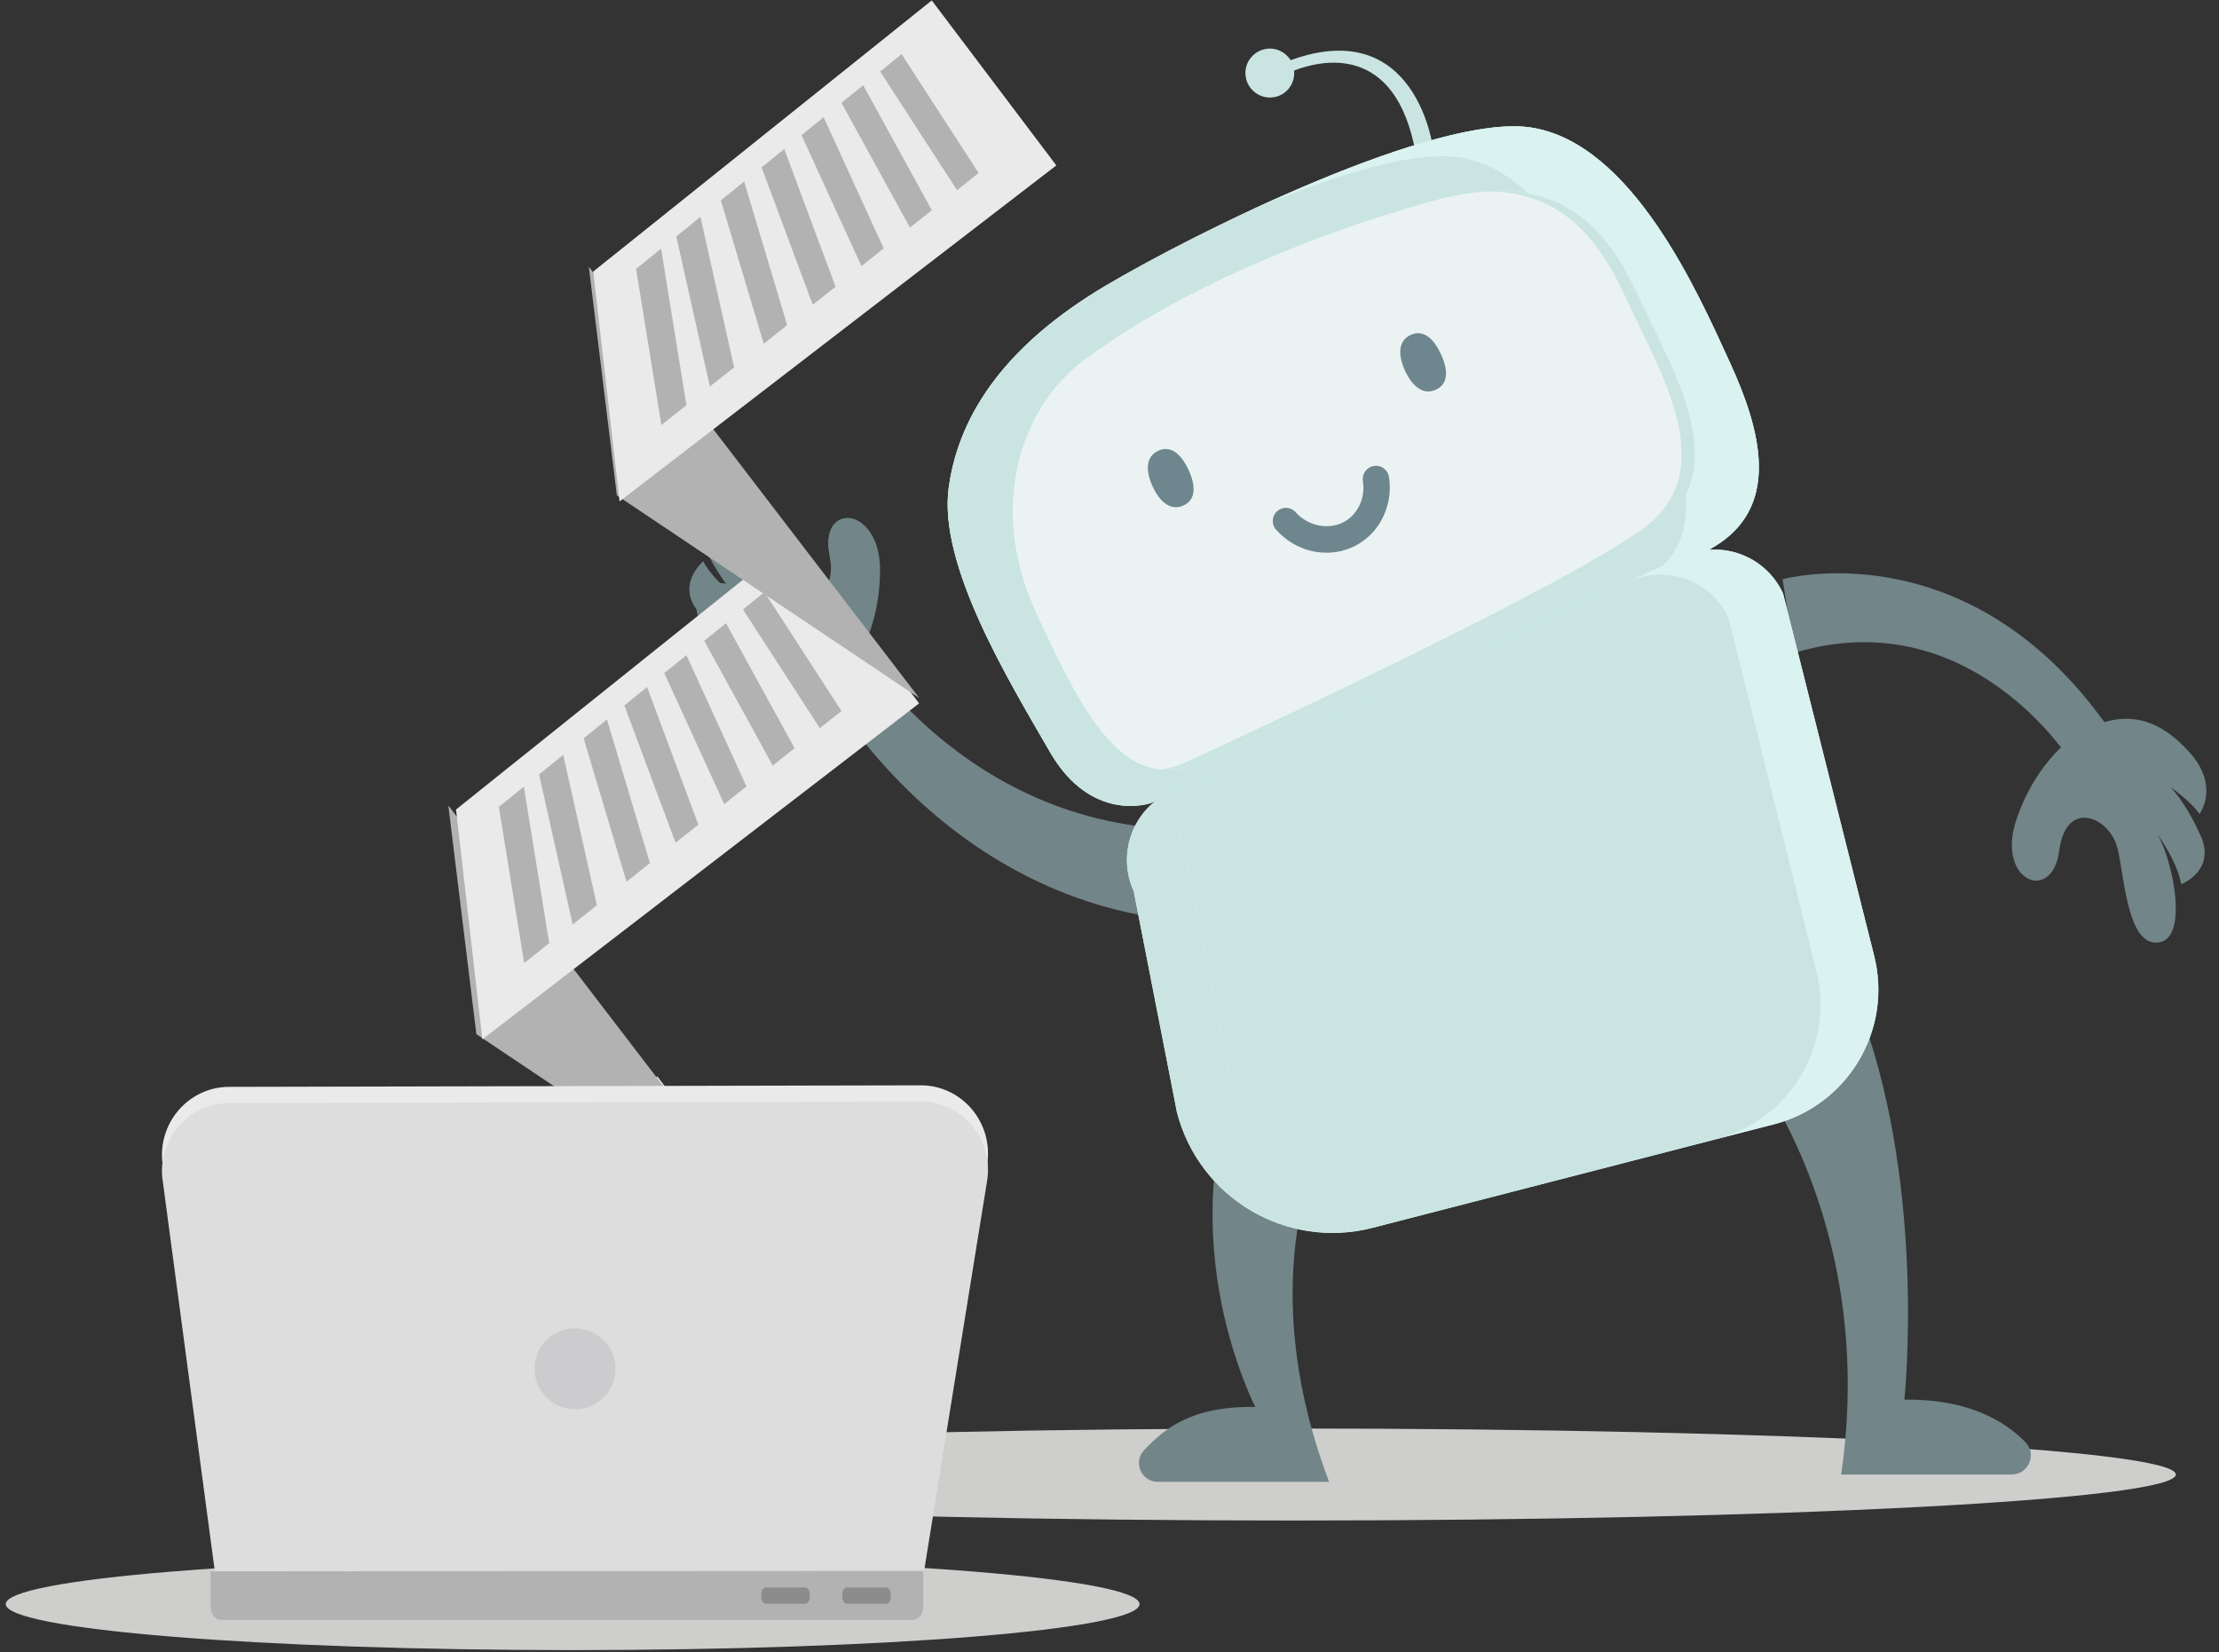 <svg height="102" viewBox="0 0 137 102" width="137" xmlns="http://www.w3.org/2000/svg"><rect x="0" y="0" width="137" height="102" fill="#333333" stroke="none"/><g fill="none" transform="translate(.355 -9.659)"><g transform="translate(0 12.659)"><path d="m133.98 88.026c0 1.57-24.4 2.84-54.49 2.84-30.1 0-54.49-1.27-54.49-2.84 0-1.57 24.39-2.84 54.49-2.84 30.09 0 54.49 1.27 54.49 2.84" fill="#cececc"/><path d="m70 96.026c0 1.57-15.673 2.84-35 2.84-19.334 0-35-1.27-35-2.84 0-1.57 15.666-2.84 35-2.84 19.327 0 35 1.27 35 2.84" fill="#cececc"/><g fill="#728589"><g transform="matrix(.682 -.731 -.731 -.682 131.256 57.285)"><path d="m7.152 11.791s3.07 11.37-6.77 17.09l2.85 3.62s9.77-5.99 7.18-20.14l-.39-2.19z"/><path d="m2.232 11.821c-3.64-1.64-2.33-5.19.39-3.25 2.71 1.94 3.68-.93 2.53-2.59-1.15-1.67-3.92-4.53-2.49-5.75 1.43-1.22 4.26 2.7 4.84 4.58 0 0-.38-2.02-1.25-3.16 0 0 2.1-1.01 3.01 1.17.92 2.17.92 3.44.92 3.44s.22-1.45.02-2.47c0 0 2.17.21 2.37 3.2.21 2.98-.96 4.79-3.93 5.68 0 0-2.77.79-6.41-.85z"/></g><path d="m52.09 38.416s1.86-2.19 1.89-6.19c.03-3.99-3.76-4.27-3.12-.99.64 3.27-2.38 2.96-3.41 1.22s-2.48-5.45-4.19-4.65c-1.71.79.69 4.99 2.15 6.3 0 0-1.68-1.18-2.35-2.45 0 0-1.79 1.49-.19 3.23 1.59 1.73 2.74 2.26 2.74 2.26s-1.41-.41-2.25-1.01c0 0-.71 2.06 1.92 3.49s4.75 1.12 6.81-1.21"/><path d="m51.73 35.676s6.84 12.54 21.4 12.53l1.35 5.63s-14.67 1.28-24.89-15.93z"/></g><path d="m77.78.026c.62-.12 1.23.18 1.55.69 7.77-2.82 8.79 5.43 8.79 5.43l-1.07.32c-1.23-6.87-5.86-5.75-7.51-5.11.08.78-.44 1.5-1.22 1.64-.82.15-1.61-.4-1.76-1.22s.4-1.6 1.22-1.75" fill="#cae5e1"/><path d="m76.31 62.726c-4.5 10.9.84 21.13.84 21.13-4.01-.07-5.64 1.38-6.87 2.67-.7.73-.17 1.95.84 1.95h10.58c-5.16-13.68.17-22.18.17-22.18z" fill="#728589"/><path d="m114.21 58.696c4.46 11.14 3.01 24.71 3.01 24.71 3.96-.06 6.24 1.35 7.48 2.63.72.74.18 1.99-.86 1.99h-10.52c2.3-15.86-5.96-25.75-5.96-25.75z" fill="#728589"/><path d="m70.69 46.576s-3.65 1.3-6.23-3.17-6.89-11.53-6.24-16.3c.65-4.76 3.78-8.94 9.59-12.41 5.82-3.46 20.49-10.67 26.31-9.83 6.31.92 10.4 10.31 12.34 14.54 1.94 4.22 2.98 8.61-.59 11.09-3.58 2.47-26.64 12.32-35.18 16.08" fill="#bce1dd"/><path d="m70.69 46.576s-3.65 1.3-6.23-3.17-6.89-11.53-6.24-16.3c.65-4.76 3.78-8.94 9.59-12.41 5.82-3.46 20.49-10.67 26.31-9.83 6.31.92 10.4 10.31 12.34 14.54 1.94 4.22 2.98 8.61-.59 11.09-3.58 2.47-26.64 12.32-35.18 16.08" fill="#cae5e1"/><path d="m106.46 19.406c-1.94-4.23-6.03-13.62-12.34-14.54-3.83-.55-11.5 2.38-17.95 5.44 5.2-2.29 10.79-4.15 13.84-3.55 5.81 1.14 9.92 10.53 11.86 14.75 1.94 4.23 3.06 8.58-.11 10.87-.98.71-3.63 2.04-7.06 3.63 5.36-2.43 9.77-4.54 11.17-5.51 3.57-2.48 2.53-6.87.59-11.09" fill="#daf2f0"/><path d="m77.62 43.396s-3.12 1.06-5.64-3.44c-2.51-4.5-6.69-11.62-6.39-16.23.3-4.6 2.79-8.49 7.68-11.53 1.53-.95 3.79-2.21 6.34-3.45-4.65 2.02-9.15 4.37-11.8 5.95-5.81 3.47-8.94 7.65-9.59 12.41-.65 4.77 3.66 11.83 6.24 16.3s6.23 3.17 6.23 3.17c5.91-2.6 18.76-8.11 27.31-12.08-7.03 3.18-15.98 6.98-20.38 8.9" fill="#cae5e1"/><path d="m63.7 34.996c2.66 5.64 5.22 11.21 10.01 9.02 4.79-2.2 23.21-10.81 28.15-14.38 4.95-3.55 1.12-9.64-.9-14.03-2.01-4.38-4.87-8.47-13.09-6.14-7.38 2.09-15.49 5.43-21.28 9.76-3.88 2.9-6.05 9.05-2.89 15.77" fill="#eaf3f2"/><path d="m68.43 34.286c-2.55-4.95-2.63-10.62-.91-15.73-.32.22-.63.44-.93.67-3.88 2.9-6.05 9.05-2.89 15.77 2.65 5.64 5.22 11.21 10.01 9.02.57-.27 1.34-.62 2.25-1.04-3.09-2.18-5.71-5.14-7.53-8.69" fill="#eaf3f2"/><path d="m100.96 15.606c-1.69-3.69-3.99-7.17-9.59-6.79 5 0 7.17 3.31 8.77 6.82 2.02 4.38 5.85 10.47.9 14.03-4.94 3.56-23.36 12.18-28.15 14.37-.53.25-1.03.39-1.51.45.72.05 1.49-.09 2.33-.47 4.79-2.2 23.21-10.81 28.15-14.38 4.95-3.55 1.12-9.64-.9-14.03" fill="#cae5e1"/><path d="m109.17 66.406-24.78 6.39c-5.3 1.37-10.71-1.83-12.08-7.13l-2.67-13.65c-1.06-2.33-.04-5.08 2.28-6.14l31.66-14.53c2.33-1.06 5.08-.04 6.15 2.29l5.61 22.31c1.19 4.59-1.58 9.27-6.17 10.46" fill="#d7f8f8"/><path d="m106.38 35.166c-1.06-2.33-3.81-3.35-6.14-2.28l-24.98 11.45c-2.32 1.07-3.34 3.82-2.27 6.15l2.88 14.26c1.37 5.3 6.78 8.5 12.08 7.13l8.83-2.28 8.84-2.28c4.59-1.18 7.35-5.86 6.16-10.45z" fill="#cae5e1"/><path d="m96.78 69.596-8.83 2.28c-5.3 1.37-10.71-1.83-12.08-7.13l-2.88-14.26c-1.07-2.33-.05-5.08 2.27-6.15l9.35-4.28-12.69 5.82c-2.32 1.06-3.34 3.81-2.28 6.14l2.67 13.65c1.37 5.3 6.78 8.5 12.08 7.13l20.88-5.39z" fill="#cae5e1"/><path d="m115.34 55.946-5.61-22.31c-1.07-2.33-3.82-3.35-6.15-2.29l-3.34 1.54c2.33-1.07 5.08-.05 6.14 2.28l5.4 21.7c1.19 4.59-1.57 9.27-6.16 10.45l3.55-.91c4.59-1.19 7.36-5.87 6.17-10.46" fill="#daf2f0"/><path d="m73.03 26.016c.43.93.48 1.83-.32 2.19s-1.47-.24-1.9-1.17c-.43-.94-.46-1.84.35-2.21.8-.37 1.44.26 1.87 1.19" fill="#6e868e"/><path d="m88.61 18.866c.43.94.49 1.83-.32 2.19-.79.37-1.47-.24-1.9-1.17-.42-.93-.46-1.83.35-2.21.81-.37 1.44.26 1.87 1.19" fill="#6e868e"/><path d="m83.03 30.826c-1.56.65-3.42.21-4.6-1.13-.3-.33-.27-.85.07-1.14.34-.3.85-.27 1.14.07.79.88 2.11 1.12 3.06.55.81-.48 1.25-1.48 1.09-2.48-.07-.44.23-.86.68-.93.44-.07.86.23.93.68.26 1.65-.49 3.31-1.87 4.13-.16.1-.33.18-.5.25" fill="#6e868e"/><path d="m46.384 30.478c.392.72.749 1.443 1.066 1.979.483.817 1.405 1.318 2.181 1.283l-.016.027c-.055.091-.108.182-.16.271-.893 1.547-1.785 3.624-2.674 6.229-.483-.142-.982-.357-1.502-.639-2.63-1.43-1.92-3.49-1.92-3.49.84.6 2.25 1.01 2.25 1.01s-.956-.44-2.329-1.829c.495-.642.942-1.255 1.342-1.841.44.387.787.63.787.63-.218-.195-.457-.455-.7-.758.353-.525.668-1.026.945-1.505.221-.383.442-.793.662-1.232zm4.476.759c-.407-2.083.974-2.73 2.028-1.903-.737.869-1.387 1.69-1.952 2.461-.012-.173-.037-.359-.076-.558z" fill="#728589"/></g><circle cx="44.145" cy="47.159" fill="#728589" r="1.5"/><path d="m33.035 3.805-14.22 1.363-12.024 23.928 11.563 5.403z" fill="#eaeaea" transform="matrix(.208 .978 .978 -.208 10.36 75.518)"/><g fill="#b2b2b2" transform="matrix(-.946 -.326 .326 -.946 36.623 106.837)"><path d="m8.747 23.858-8.148-3.12-.773 1.518 8.162 3.125z" transform="matrix(-.515 -.857 -.857 .515 26.261 14.858)"/><path d="m16.72 10.889-9.205-.752-.841 1.649 9.219.753z" transform="matrix(-.515 -.857 -.857 .515 27.442 15.526)"/><path d="m20.942 4.021-9.752.474-.9 1.768 9.771-.475z" transform="matrix(-.515 -.857 -.857 .515 28.068 15.88)"/><path d="m18.943 7.278-9.489-.105-.873 1.709 9.513.104z" transform="matrix(-.515 -.857 -.857 .515 27.775 15.714)"/><path d="m10.691 20.7-8.405-2.536-.786 1.537 8.424 2.54z" transform="matrix(-.515 -.857 -.857 .515 26.552 15.023)"/><path d="m14.699 14.179-8.947-1.328-.818 1.605 8.967 1.331z" transform="matrix(-.515 -.857 -.857 .515 27.145 15.358)"/><path d="m12.69 17.443-8.677-1.94-.795 1.567 8.686 1.942z" transform="matrix(-.515 -.857 -.857 .515 26.844 15.188)"/></g><path d="m22.49 65.196 18.537 9.269 11.463 5.731-22.261-3.069z" fill="#b2b2b2" transform="matrix(.899 .438 -.438 .899 35.662 -9.077)"/><path d="m33.035 3.805-14.22 1.363-12.024 23.928 11.563 5.403z" fill="#eaeaea" transform="matrix(.208 .978 .978 -.208 18.832 42.307)"/><g fill="#b2b2b2" transform="matrix(-.946 -.326 .326 -.946 45.095 73.625)"><path d="m8.747 23.858-8.148-3.12-.773 1.518 8.162 3.125z" transform="matrix(-.515 -.857 -.857 .515 26.261 14.858)"/><path d="m16.72 10.889-9.205-.752-.841 1.649 9.219.753z" transform="matrix(-.515 -.857 -.857 .515 27.442 15.526)"/><path d="m20.942 4.021-9.752.474-.9 1.768 9.771-.475z" transform="matrix(-.515 -.857 -.857 .515 28.068 15.88)"/><path d="m18.943 7.278-9.489-.105-.873 1.709 9.513.104z" transform="matrix(-.515 -.857 -.857 .515 27.775 15.714)"/><path d="m10.691 20.7-8.405-2.536-.786 1.537 8.424 2.54z" transform="matrix(-.515 -.857 -.857 .515 26.552 15.023)"/><path d="m14.699 14.179-8.947-1.328-.818 1.605 8.967 1.331z" transform="matrix(-.515 -.857 -.857 .515 27.145 15.358)"/><path d="m12.69 17.443-8.677-1.94-.795 1.567 8.686 1.942z" transform="matrix(-.515 -.857 -.857 .515 26.844 15.188)"/></g><path d="m31.173 31.945 18.537 9.269 11.463 5.731-22.261-3.069z" fill="#b2b2b2" transform="matrix(.899 .438 -.438 .899 21.965 -16.249)"/><path d="m33.035 3.805-14.22 1.363-12.024 23.928 11.563 5.403z" fill="#eaeaea" transform="matrix(.208 .978 .978 -.208 27.304 9.096)"/><g fill="#b2b2b2" transform="matrix(-.946 -.326 .326 -.946 53.567 40.414)"><path d="m8.747 23.858-8.148-3.12-.773 1.518 8.162 3.125z" transform="matrix(-.515 -.857 -.857 .515 26.261 14.858)"/><path d="m16.72 10.889-9.205-.752-.841 1.649 9.219.753z" transform="matrix(-.515 -.857 -.857 .515 27.442 15.526)"/><path d="m20.942 4.021-9.752.474-.9 1.768 9.771-.475z" transform="matrix(-.515 -.857 -.857 .515 28.068 15.88)"/><path d="m18.943 7.278-9.489-.105-.873 1.709 9.513.104z" transform="matrix(-.515 -.857 -.857 .515 27.775 15.714)"/><path d="m10.691 20.7-8.405-2.536-.786 1.537 8.424 2.54z" transform="matrix(-.515 -.857 -.857 .515 26.552 15.023)"/><path d="m14.699 14.179-8.947-1.328-.818 1.605 8.967 1.331z" transform="matrix(-.515 -.857 -.857 .515 27.145 15.358)"/><path d="m12.69 17.443-8.677-1.94-.795 1.567 8.686 1.942z" transform="matrix(-.515 -.857 -.857 .515 26.844 15.188)"/></g><g transform="translate(9.645 76.659)"><path d="m3.263 29-3.25-24.352c-.197-2.47 1.738-4.577 4.179-4.553l42.697-.095c2.544.026 4.466 2.346 4.055 4.894l-3.882 24.035z" fill="#eaeaea"/><path d="m3.263 30-3.25-24.353c-.197-2.469 1.738-4.577 4.179-4.552l42.697-.095c2.544.026 4.466 2.346 4.055 4.894l-3.882 24.035z" fill="#ddd"/><path d="m28 17.5c0 1.381-1.12 2.5-2.5 2.5-1.381 0-2.5-1.119-2.5-2.5s1.119-2.5 2.5-2.5c1.38 0 2.5 1.119 2.5 2.5" fill="#ccccce"/><path d="m46.328 33h-42.656c-.37 0-.672-.359-.672-.797v-2.203h44v2.203c0 .438-.303.797-.672.797" fill="#b2b2b2"/><g fill="#8c8c8c" transform="translate(37 31)"><path d="m7.711 1h-2.422c-.159 0-.289-.183-.289-.408v-.183c0-.225.13-.408.289-.408h2.422c.159 0 .289.183.289.408v.183c0 .225-.13.408-.289.408"/><path d="m2.711 1h-2.421c-.159 0-.289-.183-.289-.408v-.183c0-.225.13-.408.289-.408h2.421c.159 0 .289.183.289.408v.183c0 .225-.13.408-.289.408"/></g></g></g></svg>